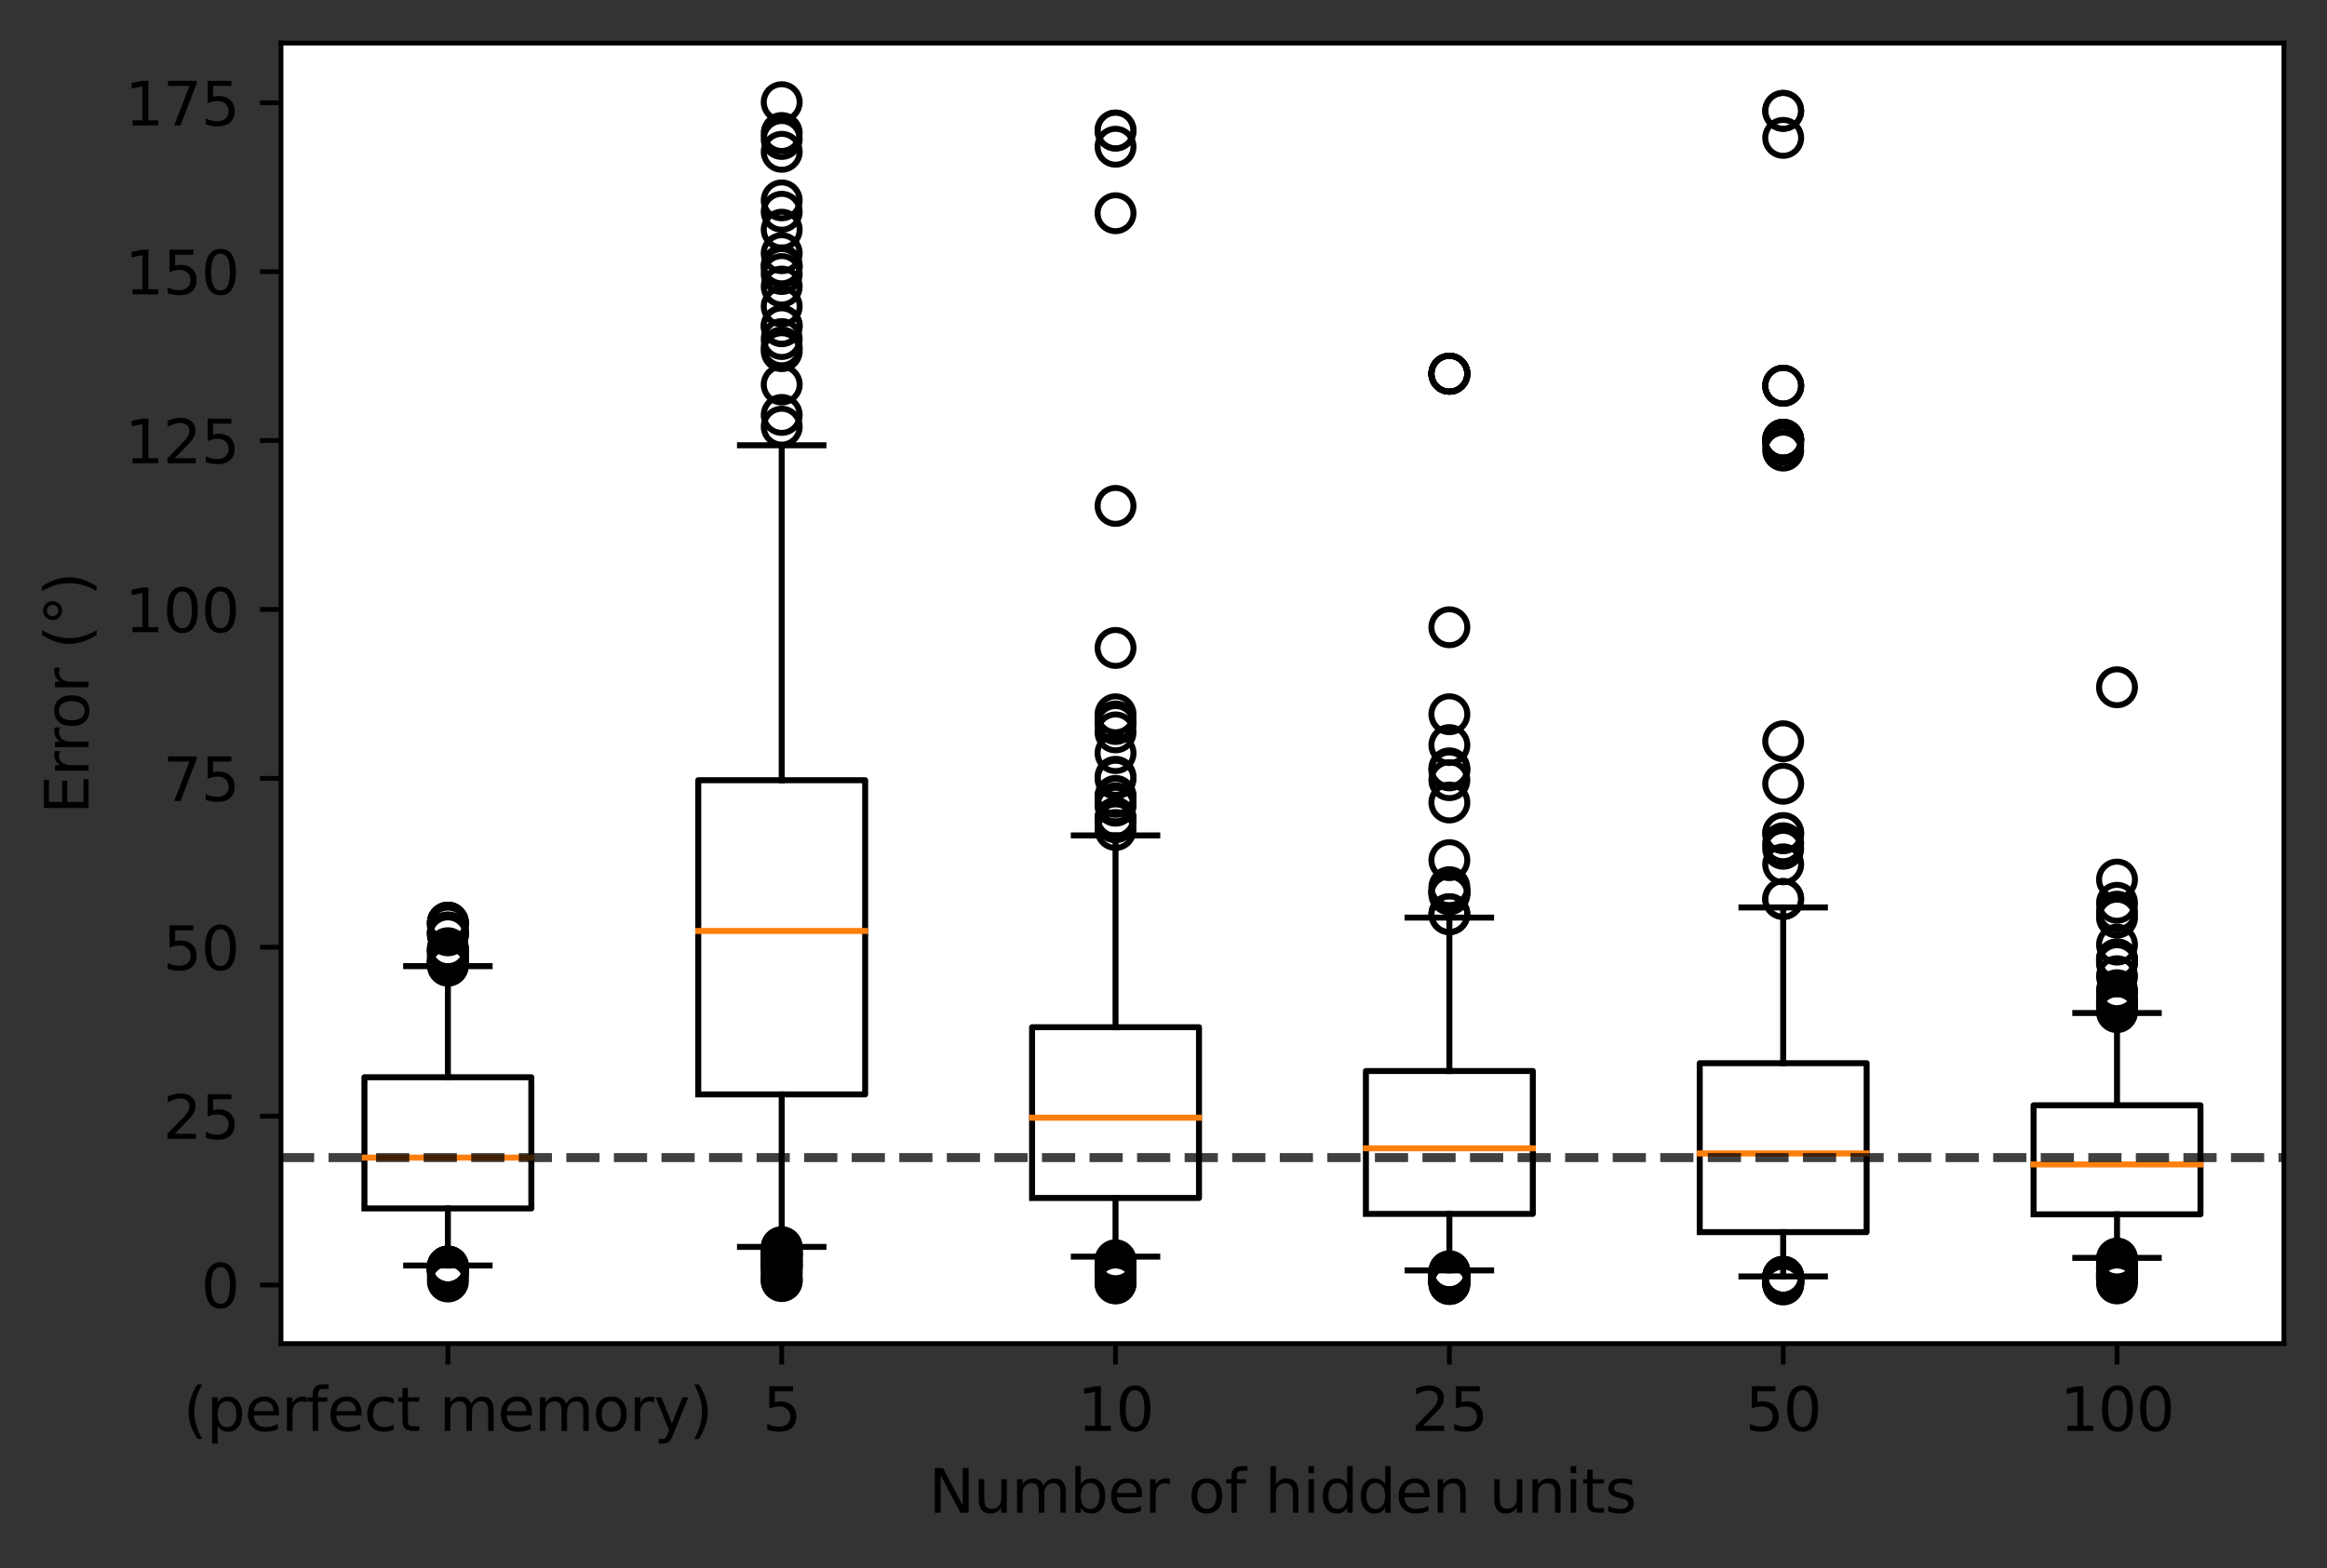 <?xml version="1.0" encoding="utf-8" standalone="no"?>
<!DOCTYPE svg PUBLIC "-//W3C//DTD SVG 1.1//EN"
  "http://www.w3.org/Graphics/SVG/1.1/DTD/svg11.dtd">
<svg height="262.196pt" version="1.1" viewBox="0 0 388.966 262.196" width="388.966pt" xmlns="http://www.w3.org/2000/svg" xmlns:xlink="http://www.w3.org/1999/xlink">
 <rect x="0" y="0" width="388.966" height="262.196" fill="#333333" stroke="none"/>
 <defs>
  <style type="text/css">*{stroke-linecap:butt;stroke-linejoin:round;}</style>
 </defs>
 <g id="figure_1">
  <g id="patch_1">
   <path d="M 0 262.196 
L 388.966 262.196 
L 388.966 0 
L 0 0 
z
" style="fill:none;"/>
  </g>
  <g id="axes_1">
   <g id="patch_2">
    <path d="M 46.966 224.64 
L 381.766 224.64 
L 381.766 7.2 
L 46.966 7.2 
z
" style="fill:#ffffff;"/>
   </g>
   <g id="matplotlib.axis_1">
    <g id="xtick_1">
     <g id="line2d_1">
      <defs>
       <path d="M 0 0 
L 0 3.5 
" id="m7cccb16a66" style="stroke:#000000;stroke-width:0.8;"/>
      </defs>
      <g>
       <use style="stroke:#000000;stroke-width:0.8;" x="74.866" xlink:href="#m7cccb16a66" y="224.64"/>
      </g>
     </g>
     <g id="text_1">
      <!-- (perfect memory) -->
      <g transform="translate(30.631 239.238)scale(0.1 -0.1)">
       <defs>
        <path d="M 1984 4856 
Q 1566 4138 1362 3434 
Q 1159 2731 1159 2009 
Q 1159 1288 1364 580 
Q 1569 -128 1984 -844 
L 1484 -844 
Q 1016 -109 783 600 
Q 550 1309 550 2009 
Q 550 2706 781 3412 
Q 1013 4119 1484 4856 
L 1984 4856 
z
" id="DejaVuSans-28" transform="scale(0.016)"/>
        <path d="M 1159 525 
L 1159 -1331 
L 581 -1331 
L 581 3500 
L 1159 3500 
L 1159 2969 
Q 1341 3281 1617 3432 
Q 1894 3584 2278 3584 
Q 2916 3584 3314 3078 
Q 3713 2572 3713 1747 
Q 3713 922 3314 415 
Q 2916 -91 2278 -91 
Q 1894 -91 1617 61 
Q 1341 213 1159 525 
z
M 3116 1747 
Q 3116 2381 2855 2742 
Q 2594 3103 2138 3103 
Q 1681 3103 1420 2742 
Q 1159 2381 1159 1747 
Q 1159 1113 1420 752 
Q 1681 391 2138 391 
Q 2594 391 2855 752 
Q 3116 1113 3116 1747 
z
" id="DejaVuSans-70" transform="scale(0.016)"/>
        <path d="M 3597 1894 
L 3597 1613 
L 953 1613 
Q 991 1019 1311 708 
Q 1631 397 2203 397 
Q 2534 397 2845 478 
Q 3156 559 3463 722 
L 3463 178 
Q 3153 47 2828 -22 
Q 2503 -91 2169 -91 
Q 1331 -91 842 396 
Q 353 884 353 1716 
Q 353 2575 817 3079 
Q 1281 3584 2069 3584 
Q 2775 3584 3186 3129 
Q 3597 2675 3597 1894 
z
M 3022 2063 
Q 3016 2534 2758 2815 
Q 2500 3097 2075 3097 
Q 1594 3097 1305 2825 
Q 1016 2553 972 2059 
L 3022 2063 
z
" id="DejaVuSans-65" transform="scale(0.016)"/>
        <path d="M 2631 2963 
Q 2534 3019 2420 3045 
Q 2306 3072 2169 3072 
Q 1681 3072 1420 2755 
Q 1159 2438 1159 1844 
L 1159 0 
L 581 0 
L 581 3500 
L 1159 3500 
L 1159 2956 
Q 1341 3275 1631 3429 
Q 1922 3584 2338 3584 
Q 2397 3584 2469 3576 
Q 2541 3569 2628 3553 
L 2631 2963 
z
" id="DejaVuSans-72" transform="scale(0.016)"/>
        <path d="M 2375 4863 
L 2375 4384 
L 1825 4384 
Q 1516 4384 1395 4259 
Q 1275 4134 1275 3809 
L 1275 3500 
L 2222 3500 
L 2222 3053 
L 1275 3053 
L 1275 0 
L 697 0 
L 697 3053 
L 147 3053 
L 147 3500 
L 697 3500 
L 697 3744 
Q 697 4328 969 4595 
Q 1241 4863 1831 4863 
L 2375 4863 
z
" id="DejaVuSans-66" transform="scale(0.016)"/>
        <path d="M 3122 3366 
L 3122 2828 
Q 2878 2963 2633 3030 
Q 2388 3097 2138 3097 
Q 1578 3097 1268 2742 
Q 959 2388 959 1747 
Q 959 1106 1268 751 
Q 1578 397 2138 397 
Q 2388 397 2633 464 
Q 2878 531 3122 666 
L 3122 134 
Q 2881 22 2623 -34 
Q 2366 -91 2075 -91 
Q 1284 -91 818 406 
Q 353 903 353 1747 
Q 353 2603 823 3093 
Q 1294 3584 2113 3584 
Q 2378 3584 2631 3529 
Q 2884 3475 3122 3366 
z
" id="DejaVuSans-63" transform="scale(0.016)"/>
        <path d="M 1172 4494 
L 1172 3500 
L 2356 3500 
L 2356 3053 
L 1172 3053 
L 1172 1153 
Q 1172 725 1289 603 
Q 1406 481 1766 481 
L 2356 481 
L 2356 0 
L 1766 0 
Q 1100 0 847 248 
Q 594 497 594 1153 
L 594 3053 
L 172 3053 
L 172 3500 
L 594 3500 
L 594 4494 
L 1172 4494 
z
" id="DejaVuSans-74" transform="scale(0.016)"/>
        <path id="DejaVuSans-20" transform="scale(0.016)"/>
        <path d="M 3328 2828 
Q 3544 3216 3844 3400 
Q 4144 3584 4550 3584 
Q 5097 3584 5394 3201 
Q 5691 2819 5691 2113 
L 5691 0 
L 5113 0 
L 5113 2094 
Q 5113 2597 4934 2840 
Q 4756 3084 4391 3084 
Q 3944 3084 3684 2787 
Q 3425 2491 3425 1978 
L 3425 0 
L 2847 0 
L 2847 2094 
Q 2847 2600 2669 2842 
Q 2491 3084 2119 3084 
Q 1678 3084 1418 2786 
Q 1159 2488 1159 1978 
L 1159 0 
L 581 0 
L 581 3500 
L 1159 3500 
L 1159 2956 
Q 1356 3278 1631 3431 
Q 1906 3584 2284 3584 
Q 2666 3584 2933 3390 
Q 3200 3197 3328 2828 
z
" id="DejaVuSans-6d" transform="scale(0.016)"/>
        <path d="M 1959 3097 
Q 1497 3097 1228 2736 
Q 959 2375 959 1747 
Q 959 1119 1226 758 
Q 1494 397 1959 397 
Q 2419 397 2687 759 
Q 2956 1122 2956 1747 
Q 2956 2369 2687 2733 
Q 2419 3097 1959 3097 
z
M 1959 3584 
Q 2709 3584 3137 3096 
Q 3566 2609 3566 1747 
Q 3566 888 3137 398 
Q 2709 -91 1959 -91 
Q 1206 -91 779 398 
Q 353 888 353 1747 
Q 353 2609 779 3096 
Q 1206 3584 1959 3584 
z
" id="DejaVuSans-6f" transform="scale(0.016)"/>
        <path d="M 2059 -325 
Q 1816 -950 1584 -1140 
Q 1353 -1331 966 -1331 
L 506 -1331 
L 506 -850 
L 844 -850 
Q 1081 -850 1212 -737 
Q 1344 -625 1503 -206 
L 1606 56 
L 191 3500 
L 800 3500 
L 1894 763 
L 2988 3500 
L 3597 3500 
L 2059 -325 
z
" id="DejaVuSans-79" transform="scale(0.016)"/>
        <path d="M 513 4856 
L 1013 4856 
Q 1481 4119 1714 3412 
Q 1947 2706 1947 2009 
Q 1947 1309 1714 600 
Q 1481 -109 1013 -844 
L 513 -844 
Q 928 -128 1133 580 
Q 1338 1288 1338 2009 
Q 1338 2731 1133 3434 
Q 928 4138 513 4856 
z
" id="DejaVuSans-29" transform="scale(0.016)"/>
       </defs>
       <use xlink:href="#DejaVuSans-28"/>
       <use x="39.014" xlink:href="#DejaVuSans-70"/>
       <use x="102.49" xlink:href="#DejaVuSans-65"/>
       <use x="164.014" xlink:href="#DejaVuSans-72"/>
       <use x="205.127" xlink:href="#DejaVuSans-66"/>
       <use x="240.332" xlink:href="#DejaVuSans-65"/>
       <use x="301.855" xlink:href="#DejaVuSans-63"/>
       <use x="356.836" xlink:href="#DejaVuSans-74"/>
       <use x="396.045" xlink:href="#DejaVuSans-20"/>
       <use x="427.832" xlink:href="#DejaVuSans-6d"/>
       <use x="525.244" xlink:href="#DejaVuSans-65"/>
       <use x="586.768" xlink:href="#DejaVuSans-6d"/>
       <use x="684.18" xlink:href="#DejaVuSans-6f"/>
       <use x="745.361" xlink:href="#DejaVuSans-72"/>
       <use x="786.475" xlink:href="#DejaVuSans-79"/>
       <use x="845.654" xlink:href="#DejaVuSans-29"/>
      </g>
     </g>
    </g>
    <g id="xtick_2">
     <g id="line2d_2">
      <g>
       <use style="stroke:#000000;stroke-width:0.8;" x="130.666" xlink:href="#m7cccb16a66" y="224.64"/>
      </g>
     </g>
     <g id="text_2">
      <!-- 5 -->
      <g transform="translate(127.484 239.238)scale(0.1 -0.1)">
       <defs>
        <path d="M 691 4666 
L 3169 4666 
L 3169 4134 
L 1269 4134 
L 1269 2991 
Q 1406 3038 1543 3061 
Q 1681 3084 1819 3084 
Q 2600 3084 3056 2656 
Q 3513 2228 3513 1497 
Q 3513 744 3044 326 
Q 2575 -91 1722 -91 
Q 1428 -91 1123 -41 
Q 819 9 494 109 
L 494 744 
Q 775 591 1075 516 
Q 1375 441 1709 441 
Q 2250 441 2565 725 
Q 2881 1009 2881 1497 
Q 2881 1984 2565 2268 
Q 2250 2553 1709 2553 
Q 1456 2553 1204 2497 
Q 953 2441 691 2322 
L 691 4666 
z
" id="DejaVuSans-35" transform="scale(0.016)"/>
       </defs>
       <use xlink:href="#DejaVuSans-35"/>
      </g>
     </g>
    </g>
    <g id="xtick_3">
     <g id="line2d_3">
      <g>
       <use style="stroke:#000000;stroke-width:0.8;" x="186.466" xlink:href="#m7cccb16a66" y="224.64"/>
      </g>
     </g>
     <g id="text_3">
      <!-- 10 -->
      <g transform="translate(180.103 239.238)scale(0.1 -0.1)">
       <defs>
        <path d="M 794 531 
L 1825 531 
L 1825 4091 
L 703 3866 
L 703 4441 
L 1819 4666 
L 2450 4666 
L 2450 531 
L 3481 531 
L 3481 0 
L 794 0 
L 794 531 
z
" id="DejaVuSans-31" transform="scale(0.016)"/>
        <path d="M 2034 4250 
Q 1547 4250 1301 3770 
Q 1056 3291 1056 2328 
Q 1056 1369 1301 889 
Q 1547 409 2034 409 
Q 2525 409 2770 889 
Q 3016 1369 3016 2328 
Q 3016 3291 2770 3770 
Q 2525 4250 2034 4250 
z
M 2034 4750 
Q 2819 4750 3233 4129 
Q 3647 3509 3647 2328 
Q 3647 1150 3233 529 
Q 2819 -91 2034 -91 
Q 1250 -91 836 529 
Q 422 1150 422 2328 
Q 422 3509 836 4129 
Q 1250 4750 2034 4750 
z
" id="DejaVuSans-30" transform="scale(0.016)"/>
       </defs>
       <use xlink:href="#DejaVuSans-31"/>
       <use x="63.623" xlink:href="#DejaVuSans-30"/>
      </g>
     </g>
    </g>
    <g id="xtick_4">
     <g id="line2d_4">
      <g>
       <use style="stroke:#000000;stroke-width:0.8;" x="242.266" xlink:href="#m7cccb16a66" y="224.64"/>
      </g>
     </g>
     <g id="text_4">
      <!-- 25 -->
      <g transform="translate(235.903 239.238)scale(0.1 -0.1)">
       <defs>
        <path d="M 1228 531 
L 3431 531 
L 3431 0 
L 469 0 
L 469 531 
Q 828 903 1448 1529 
Q 2069 2156 2228 2338 
Q 2531 2678 2651 2914 
Q 2772 3150 2772 3378 
Q 2772 3750 2511 3984 
Q 2250 4219 1831 4219 
Q 1534 4219 1204 4116 
Q 875 4013 500 3803 
L 500 4441 
Q 881 4594 1212 4672 
Q 1544 4750 1819 4750 
Q 2544 4750 2975 4387 
Q 3406 4025 3406 3419 
Q 3406 3131 3298 2873 
Q 3191 2616 2906 2266 
Q 2828 2175 2409 1742 
Q 1991 1309 1228 531 
z
" id="DejaVuSans-32" transform="scale(0.016)"/>
       </defs>
       <use xlink:href="#DejaVuSans-32"/>
       <use x="63.623" xlink:href="#DejaVuSans-35"/>
      </g>
     </g>
    </g>
    <g id="xtick_5">
     <g id="line2d_5">
      <g>
       <use style="stroke:#000000;stroke-width:0.8;" x="298.066" xlink:href="#m7cccb16a66" y="224.64"/>
      </g>
     </g>
     <g id="text_5">
      <!-- 50 -->
      <g transform="translate(291.703 239.238)scale(0.1 -0.1)">
       <use xlink:href="#DejaVuSans-35"/>
       <use x="63.623" xlink:href="#DejaVuSans-30"/>
      </g>
     </g>
    </g>
    <g id="xtick_6">
     <g id="line2d_6">
      <g>
       <use style="stroke:#000000;stroke-width:0.8;" x="353.866" xlink:href="#m7cccb16a66" y="224.64"/>
      </g>
     </g>
     <g id="text_6">
      <!-- 100 -->
      <g transform="translate(344.322 239.238)scale(0.1 -0.1)">
       <use xlink:href="#DejaVuSans-31"/>
       <use x="63.623" xlink:href="#DejaVuSans-30"/>
       <use x="127.246" xlink:href="#DejaVuSans-30"/>
      </g>
     </g>
    </g>
    <g id="text_7">
     <!-- Number of hidden units -->
     <g transform="translate(155.25 252.917)scale(0.1 -0.1)">
      <defs>
       <path d="M 628 4666 
L 1478 4666 
L 3547 763 
L 3547 4666 
L 4159 4666 
L 4159 0 
L 3309 0 
L 1241 3903 
L 1241 0 
L 628 0 
L 628 4666 
z
" id="DejaVuSans-4e" transform="scale(0.016)"/>
       <path d="M 544 1381 
L 544 3500 
L 1119 3500 
L 1119 1403 
Q 1119 906 1312 657 
Q 1506 409 1894 409 
Q 2359 409 2629 706 
Q 2900 1003 2900 1516 
L 2900 3500 
L 3475 3500 
L 3475 0 
L 2900 0 
L 2900 538 
Q 2691 219 2414 64 
Q 2138 -91 1772 -91 
Q 1169 -91 856 284 
Q 544 659 544 1381 
z
M 1991 3584 
L 1991 3584 
z
" id="DejaVuSans-75" transform="scale(0.016)"/>
       <path d="M 3116 1747 
Q 3116 2381 2855 2742 
Q 2594 3103 2138 3103 
Q 1681 3103 1420 2742 
Q 1159 2381 1159 1747 
Q 1159 1113 1420 752 
Q 1681 391 2138 391 
Q 2594 391 2855 752 
Q 3116 1113 3116 1747 
z
M 1159 2969 
Q 1341 3281 1617 3432 
Q 1894 3584 2278 3584 
Q 2916 3584 3314 3078 
Q 3713 2572 3713 1747 
Q 3713 922 3314 415 
Q 2916 -91 2278 -91 
Q 1894 -91 1617 61 
Q 1341 213 1159 525 
L 1159 0 
L 581 0 
L 581 4863 
L 1159 4863 
L 1159 2969 
z
" id="DejaVuSans-62" transform="scale(0.016)"/>
       <path d="M 3513 2113 
L 3513 0 
L 2938 0 
L 2938 2094 
Q 2938 2591 2744 2837 
Q 2550 3084 2163 3084 
Q 1697 3084 1428 2787 
Q 1159 2491 1159 1978 
L 1159 0 
L 581 0 
L 581 4863 
L 1159 4863 
L 1159 2956 
Q 1366 3272 1645 3428 
Q 1925 3584 2291 3584 
Q 2894 3584 3203 3211 
Q 3513 2838 3513 2113 
z
" id="DejaVuSans-68" transform="scale(0.016)"/>
       <path d="M 603 3500 
L 1178 3500 
L 1178 0 
L 603 0 
L 603 3500 
z
M 603 4863 
L 1178 4863 
L 1178 4134 
L 603 4134 
L 603 4863 
z
" id="DejaVuSans-69" transform="scale(0.016)"/>
       <path d="M 2906 2969 
L 2906 4863 
L 3481 4863 
L 3481 0 
L 2906 0 
L 2906 525 
Q 2725 213 2448 61 
Q 2172 -91 1784 -91 
Q 1150 -91 751 415 
Q 353 922 353 1747 
Q 353 2572 751 3078 
Q 1150 3584 1784 3584 
Q 2172 3584 2448 3432 
Q 2725 3281 2906 2969 
z
M 947 1747 
Q 947 1113 1208 752 
Q 1469 391 1925 391 
Q 2381 391 2643 752 
Q 2906 1113 2906 1747 
Q 2906 2381 2643 2742 
Q 2381 3103 1925 3103 
Q 1469 3103 1208 2742 
Q 947 2381 947 1747 
z
" id="DejaVuSans-64" transform="scale(0.016)"/>
       <path d="M 3513 2113 
L 3513 0 
L 2938 0 
L 2938 2094 
Q 2938 2591 2744 2837 
Q 2550 3084 2163 3084 
Q 1697 3084 1428 2787 
Q 1159 2491 1159 1978 
L 1159 0 
L 581 0 
L 581 3500 
L 1159 3500 
L 1159 2956 
Q 1366 3272 1645 3428 
Q 1925 3584 2291 3584 
Q 2894 3584 3203 3211 
Q 3513 2838 3513 2113 
z
" id="DejaVuSans-6e" transform="scale(0.016)"/>
       <path d="M 2834 3397 
L 2834 2853 
Q 2591 2978 2328 3040 
Q 2066 3103 1784 3103 
Q 1356 3103 1142 2972 
Q 928 2841 928 2578 
Q 928 2378 1081 2264 
Q 1234 2150 1697 2047 
L 1894 2003 
Q 2506 1872 2764 1633 
Q 3022 1394 3022 966 
Q 3022 478 2636 193 
Q 2250 -91 1575 -91 
Q 1294 -91 989 -36 
Q 684 19 347 128 
L 347 722 
Q 666 556 975 473 
Q 1284 391 1588 391 
Q 1994 391 2212 530 
Q 2431 669 2431 922 
Q 2431 1156 2273 1281 
Q 2116 1406 1581 1522 
L 1381 1569 
Q 847 1681 609 1914 
Q 372 2147 372 2553 
Q 372 3047 722 3315 
Q 1072 3584 1716 3584 
Q 2034 3584 2315 3537 
Q 2597 3491 2834 3397 
z
" id="DejaVuSans-73" transform="scale(0.016)"/>
      </defs>
      <use xlink:href="#DejaVuSans-4e"/>
      <use x="74.805" xlink:href="#DejaVuSans-75"/>
      <use x="138.184" xlink:href="#DejaVuSans-6d"/>
      <use x="235.596" xlink:href="#DejaVuSans-62"/>
      <use x="299.072" xlink:href="#DejaVuSans-65"/>
      <use x="360.596" xlink:href="#DejaVuSans-72"/>
      <use x="401.709" xlink:href="#DejaVuSans-20"/>
      <use x="433.496" xlink:href="#DejaVuSans-6f"/>
      <use x="494.678" xlink:href="#DejaVuSans-66"/>
      <use x="529.883" xlink:href="#DejaVuSans-20"/>
      <use x="561.67" xlink:href="#DejaVuSans-68"/>
      <use x="625.049" xlink:href="#DejaVuSans-69"/>
      <use x="652.832" xlink:href="#DejaVuSans-64"/>
      <use x="716.309" xlink:href="#DejaVuSans-64"/>
      <use x="779.785" xlink:href="#DejaVuSans-65"/>
      <use x="841.309" xlink:href="#DejaVuSans-6e"/>
      <use x="904.688" xlink:href="#DejaVuSans-20"/>
      <use x="936.475" xlink:href="#DejaVuSans-75"/>
      <use x="999.854" xlink:href="#DejaVuSans-6e"/>
      <use x="1063.232" xlink:href="#DejaVuSans-69"/>
      <use x="1091.016" xlink:href="#DejaVuSans-74"/>
      <use x="1130.225" xlink:href="#DejaVuSans-73"/>
     </g>
    </g>
   </g>
   <g id="matplotlib.axis_2">
    <g id="ytick_1">
     <g id="line2d_7">
      <defs>
       <path d="M 0 0 
L -3.5 0 
" id="mfff71ead17" style="stroke:#000000;stroke-width:0.8;"/>
      </defs>
      <g>
       <use style="stroke:#000000;stroke-width:0.8;" x="46.966" xlink:href="#mfff71ead17" y="214.851"/>
      </g>
     </g>
     <g id="text_8">
      <!-- 0 -->
      <g transform="translate(33.603 218.65)scale(0.1 -0.1)">
       <use xlink:href="#DejaVuSans-30"/>
      </g>
     </g>
    </g>
    <g id="ytick_2">
     <g id="line2d_8">
      <g>
       <use style="stroke:#000000;stroke-width:0.8;" x="46.966" xlink:href="#mfff71ead17" y="186.612"/>
      </g>
     </g>
     <g id="text_9">
      <!-- 25 -->
      <g transform="translate(27.241 190.411)scale(0.1 -0.1)">
       <use xlink:href="#DejaVuSans-32"/>
       <use x="63.623" xlink:href="#DejaVuSans-35"/>
      </g>
     </g>
    </g>
    <g id="ytick_3">
     <g id="line2d_9">
      <g>
       <use style="stroke:#000000;stroke-width:0.8;" x="46.966" xlink:href="#mfff71ead17" y="158.373"/>
      </g>
     </g>
     <g id="text_10">
      <!-- 50 -->
      <g transform="translate(27.241 162.172)scale(0.1 -0.1)">
       <use xlink:href="#DejaVuSans-35"/>
       <use x="63.623" xlink:href="#DejaVuSans-30"/>
      </g>
     </g>
    </g>
    <g id="ytick_4">
     <g id="line2d_10">
      <g>
       <use style="stroke:#000000;stroke-width:0.8;" x="46.966" xlink:href="#mfff71ead17" y="130.134"/>
      </g>
     </g>
     <g id="text_11">
      <!-- 75 -->
      <g transform="translate(27.241 133.933)scale(0.1 -0.1)">
       <defs>
        <path d="M 525 4666 
L 3525 4666 
L 3525 4397 
L 1831 0 
L 1172 0 
L 2766 4134 
L 525 4134 
L 525 4666 
z
" id="DejaVuSans-37" transform="scale(0.016)"/>
       </defs>
       <use xlink:href="#DejaVuSans-37"/>
       <use x="63.623" xlink:href="#DejaVuSans-35"/>
      </g>
     </g>
    </g>
    <g id="ytick_5">
     <g id="line2d_11">
      <g>
       <use style="stroke:#000000;stroke-width:0.8;" x="46.966" xlink:href="#mfff71ead17" y="101.895"/>
      </g>
     </g>
     <g id="text_12">
      <!-- 100 -->
      <g transform="translate(20.878 105.694)scale(0.1 -0.1)">
       <use xlink:href="#DejaVuSans-31"/>
       <use x="63.623" xlink:href="#DejaVuSans-30"/>
       <use x="127.246" xlink:href="#DejaVuSans-30"/>
      </g>
     </g>
    </g>
    <g id="ytick_6">
     <g id="line2d_12">
      <g>
       <use style="stroke:#000000;stroke-width:0.8;" x="46.966" xlink:href="#mfff71ead17" y="73.656"/>
      </g>
     </g>
     <g id="text_13">
      <!-- 125 -->
      <g transform="translate(20.878 77.455)scale(0.1 -0.1)">
       <use xlink:href="#DejaVuSans-31"/>
       <use x="63.623" xlink:href="#DejaVuSans-32"/>
       <use x="127.246" xlink:href="#DejaVuSans-35"/>
      </g>
     </g>
    </g>
    <g id="ytick_7">
     <g id="line2d_13">
      <g>
       <use style="stroke:#000000;stroke-width:0.8;" x="46.966" xlink:href="#mfff71ead17" y="45.417"/>
      </g>
     </g>
     <g id="text_14">
      <!-- 150 -->
      <g transform="translate(20.878 49.216)scale(0.1 -0.1)">
       <use xlink:href="#DejaVuSans-31"/>
       <use x="63.623" xlink:href="#DejaVuSans-35"/>
       <use x="127.246" xlink:href="#DejaVuSans-30"/>
      </g>
     </g>
    </g>
    <g id="ytick_8">
     <g id="line2d_14">
      <g>
       <use style="stroke:#000000;stroke-width:0.8;" x="46.966" xlink:href="#mfff71ead17" y="17.178"/>
      </g>
     </g>
     <g id="text_15">
      <!-- 175 -->
      <g transform="translate(20.878 20.977)scale(0.1 -0.1)">
       <use xlink:href="#DejaVuSans-31"/>
       <use x="63.623" xlink:href="#DejaVuSans-37"/>
       <use x="127.246" xlink:href="#DejaVuSans-35"/>
      </g>
     </g>
    </g>
    <g id="text_16">
     <!-- Error (°) -->
     <g transform="translate(14.798 136.096)rotate(-90)scale(0.1 -0.1)">
      <defs>
       <path d="M 628 4666 
L 3578 4666 
L 3578 4134 
L 1259 4134 
L 1259 2753 
L 3481 2753 
L 3481 2222 
L 1259 2222 
L 1259 531 
L 3634 531 
L 3634 0 
L 628 0 
L 628 4666 
z
" id="DejaVuSans-45" transform="scale(0.016)"/>
       <path d="M 1600 4347 
Q 1350 4347 1178 4173 
Q 1006 4000 1006 3750 
Q 1006 3503 1178 3333 
Q 1350 3163 1600 3163 
Q 1850 3163 2022 3333 
Q 2194 3503 2194 3750 
Q 2194 3997 2020 4172 
Q 1847 4347 1600 4347 
z
M 1600 4750 
Q 1800 4750 1984 4673 
Q 2169 4597 2303 4453 
Q 2447 4313 2519 4134 
Q 2591 3956 2591 3750 
Q 2591 3338 2302 3052 
Q 2013 2766 1594 2766 
Q 1172 2766 890 3047 
Q 609 3328 609 3750 
Q 609 4169 896 4459 
Q 1184 4750 1600 4750 
z
" id="DejaVuSans-b0" transform="scale(0.016)"/>
      </defs>
      <use xlink:href="#DejaVuSans-45"/>
      <use x="63.184" xlink:href="#DejaVuSans-72"/>
      <use x="102.547" xlink:href="#DejaVuSans-72"/>
      <use x="141.41" xlink:href="#DejaVuSans-6f"/>
      <use x="202.592" xlink:href="#DejaVuSans-72"/>
      <use x="243.705" xlink:href="#DejaVuSans-20"/>
      <use x="275.492" xlink:href="#DejaVuSans-28"/>
      <use x="314.506" xlink:href="#DejaVuSans-b0"/>
      <use x="364.506" xlink:href="#DejaVuSans-29"/>
     </g>
    </g>
   </g>
   <g id="line2d_15">
    <path clip-path="url(#p706d881435)" d="M 60.916 202.045 
L 88.816 202.045 
L 88.816 180.111 
L 60.916 180.111 
L 60.916 202.045 
" style="fill:none;stroke:#000000;stroke-linecap:square;"/>
   </g>
   <g id="line2d_16">
    <path clip-path="url(#p706d881435)" d="M 74.866 202.045 
L 74.866 211.589 
" style="fill:none;stroke:#000000;stroke-linecap:square;"/>
   </g>
   <g id="line2d_17">
    <path clip-path="url(#p706d881435)" d="M 74.866 180.111 
L 74.866 161.535 
" style="fill:none;stroke:#000000;stroke-linecap:square;"/>
   </g>
   <g id="line2d_18">
    <path clip-path="url(#p706d881435)" d="M 67.891 211.589 
L 81.841 211.589 
" style="fill:none;stroke:#000000;stroke-linecap:square;"/>
   </g>
   <g id="line2d_19">
    <path clip-path="url(#p706d881435)" d="M 67.891 161.535 
L 81.841 161.535 
" style="fill:none;stroke:#000000;stroke-linecap:square;"/>
   </g>
   <g id="line2d_20">
    <defs>
     <path d="M 0 3 
C 0.796 3 1.559 2.684 2.121 2.121 
C 2.684 1.559 3 0.796 3 0 
C 3 -0.796 2.684 -1.559 2.121 -2.121 
C 1.559 -2.684 0.796 -3 0 -3 
C -0.796 -3 -1.559 -2.684 -2.121 -2.121 
C -2.684 -1.559 -3 -0.796 -3 0 
C -3 0.796 -2.684 1.559 -2.121 2.121 
C -1.559 2.684 -0.796 3 0 3 
z
" id="m031569ffcb" style="stroke:#000000;"/>
    </defs>
    <g clip-path="url(#p706d881435)">
     <use style="fill-opacity:0;stroke:#000000;" x="74.866" xlink:href="#m031569ffcb" y="212.365"/>
     <use style="fill-opacity:0;stroke:#000000;" x="74.866" xlink:href="#m031569ffcb" y="212.365"/>
     <use style="fill-opacity:0;stroke:#000000;" x="74.866" xlink:href="#m031569ffcb" y="212.365"/>
     <use style="fill-opacity:0;stroke:#000000;" x="74.866" xlink:href="#m031569ffcb" y="212.365"/>
     <use style="fill-opacity:0;stroke:#000000;" x="74.866" xlink:href="#m031569ffcb" y="212.254"/>
     <use style="fill-opacity:0;stroke:#000000;" x="74.866" xlink:href="#m031569ffcb" y="212.254"/>
     <use style="fill-opacity:0;stroke:#000000;" x="74.866" xlink:href="#m031569ffcb" y="212.254"/>
     <use style="fill-opacity:0;stroke:#000000;" x="74.866" xlink:href="#m031569ffcb" y="212.85"/>
     <use style="fill-opacity:0;stroke:#000000;" x="74.866" xlink:href="#m031569ffcb" y="213.486"/>
     <use style="fill-opacity:0;stroke:#000000;" x="74.866" xlink:href="#m031569ffcb" y="211.942"/>
     <use style="fill-opacity:0;stroke:#000000;" x="74.866" xlink:href="#m031569ffcb" y="214.262"/>
     <use style="fill-opacity:0;stroke:#000000;" x="74.866" xlink:href="#m031569ffcb" y="211.768"/>
     <use style="fill-opacity:0;stroke:#000000;" x="74.866" xlink:href="#m031569ffcb" y="211.768"/>
     <use style="fill-opacity:0;stroke:#000000;" x="74.866" xlink:href="#m031569ffcb" y="211.768"/>
     <use style="fill-opacity:0;stroke:#000000;" x="74.866" xlink:href="#m031569ffcb" y="211.768"/>
     <use style="fill-opacity:0;stroke:#000000;" x="74.866" xlink:href="#m031569ffcb" y="158.538"/>
     <use style="fill-opacity:0;stroke:#000000;" x="74.866" xlink:href="#m031569ffcb" y="154.749"/>
     <use style="fill-opacity:0;stroke:#000000;" x="74.866" xlink:href="#m031569ffcb" y="158.773"/>
     <use style="fill-opacity:0;stroke:#000000;" x="74.866" xlink:href="#m031569ffcb" y="154.263"/>
     <use style="fill-opacity:0;stroke:#000000;" x="74.866" xlink:href="#m031569ffcb" y="154.263"/>
     <use style="fill-opacity:0;stroke:#000000;" x="74.866" xlink:href="#m031569ffcb" y="154.263"/>
     <use style="fill-opacity:0;stroke:#000000;" x="74.866" xlink:href="#m031569ffcb" y="160.405"/>
     <use style="fill-opacity:0;stroke:#000000;" x="74.866" xlink:href="#m031569ffcb" y="158.852"/>
     <use style="fill-opacity:0;stroke:#000000;" x="74.866" xlink:href="#m031569ffcb" y="156.028"/>
     <use style="fill-opacity:0;stroke:#000000;" x="74.866" xlink:href="#m031569ffcb" y="155.958"/>
     <use style="fill-opacity:0;stroke:#000000;" x="74.866" xlink:href="#m031569ffcb" y="155.887"/>
     <use style="fill-opacity:0;stroke:#000000;" x="74.866" xlink:href="#m031569ffcb" y="156.381"/>
     <use style="fill-opacity:0;stroke:#000000;" x="74.866" xlink:href="#m031569ffcb" y="159.417"/>
     <use style="fill-opacity:0;stroke:#000000;" x="74.866" xlink:href="#m031569ffcb" y="159.982"/>
     <use style="fill-opacity:0;stroke:#000000;" x="74.866" xlink:href="#m031569ffcb" y="160.9"/>
     <use style="fill-opacity:0;stroke:#000000;" x="74.866" xlink:href="#m031569ffcb" y="160.829"/>
     <use style="fill-opacity:0;stroke:#000000;" x="74.866" xlink:href="#m031569ffcb" y="160.829"/>
     <use style="fill-opacity:0;stroke:#000000;" x="74.866" xlink:href="#m031569ffcb" y="161.464"/>
     <use style="fill-opacity:0;stroke:#000000;" x="74.866" xlink:href="#m031569ffcb" y="161.041"/>
     <use style="fill-opacity:0;stroke:#000000;" x="74.866" xlink:href="#m031569ffcb" y="161.041"/>
     <use style="fill-opacity:0;stroke:#000000;" x="74.866" xlink:href="#m031569ffcb" y="159.064"/>
    </g>
   </g>
   <g id="line2d_21">
    <path clip-path="url(#p706d881435)" d="M 116.716 182.979 
L 144.616 182.979 
L 144.616 130.448 
L 116.716 130.448 
L 116.716 182.979 
" style="fill:none;stroke:#000000;stroke-linecap:square;"/>
   </g>
   <g id="line2d_22">
    <path clip-path="url(#p706d881435)" d="M 130.666 182.979 
L 130.666 208.473 
" style="fill:none;stroke:#000000;stroke-linecap:square;"/>
   </g>
   <g id="line2d_23">
    <path clip-path="url(#p706d881435)" d="M 130.666 130.448 
L 130.666 74.447 
" style="fill:none;stroke:#000000;stroke-linecap:square;"/>
   </g>
   <g id="line2d_24">
    <path clip-path="url(#p706d881435)" d="M 123.691 208.473 
L 137.641 208.473 
" style="fill:none;stroke:#000000;stroke-linecap:square;"/>
   </g>
   <g id="line2d_25">
    <path clip-path="url(#p706d881435)" d="M 123.691 74.447 
L 137.641 74.447 
" style="fill:none;stroke:#000000;stroke-linecap:square;"/>
   </g>
   <g id="line2d_26">
    <g clip-path="url(#p706d881435)">
     <use style="fill-opacity:0;stroke:#000000;" x="130.666" xlink:href="#m031569ffcb" y="208.694"/>
     <use style="fill-opacity:0;stroke:#000000;" x="130.666" xlink:href="#m031569ffcb" y="210.177"/>
     <use style="fill-opacity:0;stroke:#000000;" x="130.666" xlink:href="#m031569ffcb" y="212.889"/>
     <use style="fill-opacity:0;stroke:#000000;" x="130.666" xlink:href="#m031569ffcb" y="213.556"/>
     <use style="fill-opacity:0;stroke:#000000;" x="130.666" xlink:href="#m031569ffcb" y="210.921"/>
     <use style="fill-opacity:0;stroke:#000000;" x="130.666" xlink:href="#m031569ffcb" y="214.05"/>
     <use style="fill-opacity:0;stroke:#000000;" x="130.666" xlink:href="#m031569ffcb" y="210.498"/>
     <use style="fill-opacity:0;stroke:#000000;" x="130.666" xlink:href="#m031569ffcb" y="209.651"/>
     <use style="fill-opacity:0;stroke:#000000;" x="130.666" xlink:href="#m031569ffcb" y="211.698"/>
     <use style="fill-opacity:0;stroke:#000000;" x="130.666" xlink:href="#m031569ffcb" y="211.698"/>
     <use style="fill-opacity:0;stroke:#000000;" x="130.666" xlink:href="#m031569ffcb" y="208.521"/>
     <use style="fill-opacity:0;stroke:#000000;" x="130.666" xlink:href="#m031569ffcb" y="209.721"/>
     <use style="fill-opacity:0;stroke:#000000;" x="130.666" xlink:href="#m031569ffcb" y="214.192"/>
     <use style="fill-opacity:0;stroke:#000000;" x="130.666" xlink:href="#m031569ffcb" y="209.086"/>
     <use style="fill-opacity:0;stroke:#000000;" x="130.666" xlink:href="#m031569ffcb" y="211.791"/>
     <use style="fill-opacity:0;stroke:#000000;" x="130.666" xlink:href="#m031569ffcb" y="208.874"/>
     <use style="fill-opacity:0;stroke:#000000;" x="130.666" xlink:href="#m031569ffcb" y="211.195"/>
     <use style="fill-opacity:0;stroke:#000000;" x="130.666" xlink:href="#m031569ffcb" y="212.324"/>
     <use style="fill-opacity:0;stroke:#000000;" x="130.666" xlink:href="#m031569ffcb" y="210.944"/>
     <use style="fill-opacity:0;stroke:#000000;" x="130.666" xlink:href="#m031569ffcb" y="209.783"/>
     <use style="fill-opacity:0;stroke:#000000;" x="130.666" xlink:href="#m031569ffcb" y="209.651"/>
     <use style="fill-opacity:0;stroke:#000000;" x="130.666" xlink:href="#m031569ffcb" y="69.374"/>
     <use style="fill-opacity:0;stroke:#000000;" x="130.666" xlink:href="#m031569ffcb" y="17.084"/>
     <use style="fill-opacity:0;stroke:#000000;" x="130.666" xlink:href="#m031569ffcb" y="64.291"/>
     <use style="fill-opacity:0;stroke:#000000;" x="130.666" xlink:href="#m031569ffcb" y="33.501"/>
     <use style="fill-opacity:0;stroke:#000000;" x="130.666" xlink:href="#m031569ffcb" y="35.407"/>
     <use style="fill-opacity:0;stroke:#000000;" x="130.666" xlink:href="#m031569ffcb" y="71.341"/>
     <use style="fill-opacity:0;stroke:#000000;" x="130.666" xlink:href="#m031569ffcb" y="25.382"/>
     <use style="fill-opacity:0;stroke:#000000;" x="130.666" xlink:href="#m031569ffcb" y="51.221"/>
     <use style="fill-opacity:0;stroke:#000000;" x="130.666" xlink:href="#m031569ffcb" y="54.468"/>
     <use style="fill-opacity:0;stroke:#000000;" x="130.666" xlink:href="#m031569ffcb" y="44.373"/>
     <use style="fill-opacity:0;stroke:#000000;" x="130.666" xlink:href="#m031569ffcb" y="44.655"/>
     <use style="fill-opacity:0;stroke:#000000;" x="130.666" xlink:href="#m031569ffcb" y="56.689"/>
     <use style="fill-opacity:0;stroke:#000000;" x="130.666" xlink:href="#m031569ffcb" y="58.078"/>
     <use style="fill-opacity:0;stroke:#000000;" x="130.666" xlink:href="#m031569ffcb" y="47.912"/>
     <use style="fill-opacity:0;stroke:#000000;" x="130.666" xlink:href="#m031569ffcb" y="42.335"/>
     <use style="fill-opacity:0;stroke:#000000;" x="130.666" xlink:href="#m031569ffcb" y="45.817"/>
     <use style="fill-opacity:0;stroke:#000000;" x="130.666" xlink:href="#m031569ffcb" y="58.713"/>
     <use style="fill-opacity:0;stroke:#000000;" x="130.666" xlink:href="#m031569ffcb" y="54.548"/>
     <use style="fill-opacity:0;stroke:#000000;" x="130.666" xlink:href="#m031569ffcb" y="38.404"/>
     <use style="fill-opacity:0;stroke:#000000;" x="130.666" xlink:href="#m031569ffcb" y="23.235"/>
     <use style="fill-opacity:0;stroke:#000000;" x="130.666" xlink:href="#m031569ffcb" y="22.237"/>
    </g>
   </g>
   <g id="line2d_27">
    <path clip-path="url(#p706d881435)" d="M 172.516 200.296 
L 200.416 200.296 
L 200.416 171.746 
L 172.516 171.746 
L 172.516 200.296 
" style="fill:none;stroke:#000000;stroke-linecap:square;"/>
   </g>
   <g id="line2d_28">
    <path clip-path="url(#p706d881435)" d="M 186.466 200.296 
L 186.466 210.106 
" style="fill:none;stroke:#000000;stroke-linecap:square;"/>
   </g>
   <g id="line2d_29">
    <path clip-path="url(#p706d881435)" d="M 186.466 171.746 
L 186.466 139.679 
" style="fill:none;stroke:#000000;stroke-linecap:square;"/>
   </g>
   <g id="line2d_30">
    <path clip-path="url(#p706d881435)" d="M 179.491 210.106 
L 193.441 210.106 
" style="fill:none;stroke:#000000;stroke-linecap:square;"/>
   </g>
   <g id="line2d_31">
    <path clip-path="url(#p706d881435)" d="M 179.491 139.679 
L 193.441 139.679 
" style="fill:none;stroke:#000000;stroke-linecap:square;"/>
   </g>
   <g id="line2d_32">
    <g clip-path="url(#p706d881435)">
     <use style="fill-opacity:0;stroke:#000000;" x="186.466" xlink:href="#m031569ffcb" y="213.595"/>
     <use style="fill-opacity:0;stroke:#000000;" x="186.466" xlink:href="#m031569ffcb" y="210.912"/>
     <use style="fill-opacity:0;stroke:#000000;" x="186.466" xlink:href="#m031569ffcb" y="212.224"/>
     <use style="fill-opacity:0;stroke:#000000;" x="186.466" xlink:href="#m031569ffcb" y="212.577"/>
     <use style="fill-opacity:0;stroke:#000000;" x="186.466" xlink:href="#m031569ffcb" y="212.295"/>
     <use style="fill-opacity:0;stroke:#000000;" x="186.466" xlink:href="#m031569ffcb" y="210.71"/>
     <use style="fill-opacity:0;stroke:#000000;" x="186.466" xlink:href="#m031569ffcb" y="211.627"/>
     <use style="fill-opacity:0;stroke:#000000;" x="186.466" xlink:href="#m031569ffcb" y="212.545"/>
     <use style="fill-opacity:0;stroke:#000000;" x="186.466" xlink:href="#m031569ffcb" y="213.957"/>
     <use style="fill-opacity:0;stroke:#000000;" x="186.466" xlink:href="#m031569ffcb" y="213.957"/>
     <use style="fill-opacity:0;stroke:#000000;" x="186.466" xlink:href="#m031569ffcb" y="213.344"/>
     <use style="fill-opacity:0;stroke:#000000;" x="186.466" xlink:href="#m031569ffcb" y="213.486"/>
     <use style="fill-opacity:0;stroke:#000000;" x="186.466" xlink:href="#m031569ffcb" y="213.274"/>
     <use style="fill-opacity:0;stroke:#000000;" x="186.466" xlink:href="#m031569ffcb" y="212.686"/>
     <use style="fill-opacity:0;stroke:#000000;" x="186.466" xlink:href="#m031569ffcb" y="211.791"/>
     <use style="fill-opacity:0;stroke:#000000;" x="186.466" xlink:href="#m031569ffcb" y="211.477"/>
     <use style="fill-opacity:0;stroke:#000000;" x="186.466" xlink:href="#m031569ffcb" y="214.513"/>
     <use style="fill-opacity:0;stroke:#000000;" x="186.466" xlink:href="#m031569ffcb" y="214.583"/>
     <use style="fill-opacity:0;stroke:#000000;" x="186.466" xlink:href="#m031569ffcb" y="211.518"/>
     <use style="fill-opacity:0;stroke:#000000;" x="186.466" xlink:href="#m031569ffcb" y="214.028"/>
     <use style="fill-opacity:0;stroke:#000000;" x="186.466" xlink:href="#m031569ffcb" y="214.31"/>
     <use style="fill-opacity:0;stroke:#000000;" x="186.466" xlink:href="#m031569ffcb" y="21.823"/>
     <use style="fill-opacity:0;stroke:#000000;" x="186.466" xlink:href="#m031569ffcb" y="21.823"/>
     <use style="fill-opacity:0;stroke:#000000;" x="186.466" xlink:href="#m031569ffcb" y="136.785"/>
     <use style="fill-opacity:0;stroke:#000000;" x="186.466" xlink:href="#m031569ffcb" y="136.785"/>
     <use style="fill-opacity:0;stroke:#000000;" x="186.466" xlink:href="#m031569ffcb" y="108.334"/>
     <use style="fill-opacity:0;stroke:#000000;" x="186.466" xlink:href="#m031569ffcb" y="138.771"/>
     <use style="fill-opacity:0;stroke:#000000;" x="186.466" xlink:href="#m031569ffcb" y="121.051"/>
     <use style="fill-opacity:0;stroke:#000000;" x="186.466" xlink:href="#m031569ffcb" y="129.876"/>
     <use style="fill-opacity:0;stroke:#000000;" x="186.466" xlink:href="#m031569ffcb" y="133.225"/>
     <use style="fill-opacity:0;stroke:#000000;" x="186.466" xlink:href="#m031569ffcb" y="134.708"/>
     <use style="fill-opacity:0;stroke:#000000;" x="186.466" xlink:href="#m031569ffcb" y="24.535"/>
     <use style="fill-opacity:0;stroke:#000000;" x="186.466" xlink:href="#m031569ffcb" y="84.584"/>
     <use style="fill-opacity:0;stroke:#000000;" x="186.466" xlink:href="#m031569ffcb" y="122.454"/>
     <use style="fill-opacity:0;stroke:#000000;" x="186.466" xlink:href="#m031569ffcb" y="120.618"/>
     <use style="fill-opacity:0;stroke:#000000;" x="186.466" xlink:href="#m031569ffcb" y="130.19"/>
     <use style="fill-opacity:0;stroke:#000000;" x="186.466" xlink:href="#m031569ffcb" y="137.491"/>
     <use style="fill-opacity:0;stroke:#000000;" x="186.466" xlink:href="#m031569ffcb" y="134.314"/>
     <use style="fill-opacity:0;stroke:#000000;" x="186.466" xlink:href="#m031569ffcb" y="133.075"/>
     <use style="fill-opacity:0;stroke:#000000;" x="186.466" xlink:href="#m031569ffcb" y="35.651"/>
     <use style="fill-opacity:0;stroke:#000000;" x="186.466" xlink:href="#m031569ffcb" y="125.922"/>
     <use style="fill-opacity:0;stroke:#000000;" x="186.466" xlink:href="#m031569ffcb" y="119.427"/>
    </g>
   </g>
   <g id="line2d_33">
    <path clip-path="url(#p706d881435)" d="M 228.316 202.959 
L 256.216 202.959 
L 256.216 179.069 
L 228.316 179.069 
L 228.316 202.959 
" style="fill:none;stroke:#000000;stroke-linecap:square;"/>
   </g>
   <g id="line2d_34">
    <path clip-path="url(#p706d881435)" d="M 242.266 202.959 
L 242.266 212.404 
" style="fill:none;stroke:#000000;stroke-linecap:square;"/>
   </g>
   <g id="line2d_35">
    <path clip-path="url(#p706d881435)" d="M 242.266 179.069 
L 242.266 153.416 
" style="fill:none;stroke:#000000;stroke-linecap:square;"/>
   </g>
   <g id="line2d_36">
    <path clip-path="url(#p706d881435)" d="M 235.291 212.404 
L 249.241 212.404 
" style="fill:none;stroke:#000000;stroke-linecap:square;"/>
   </g>
   <g id="line2d_37">
    <path clip-path="url(#p706d881435)" d="M 235.291 153.416 
L 249.241 153.416 
" style="fill:none;stroke:#000000;stroke-linecap:square;"/>
   </g>
   <g id="line2d_38">
    <g clip-path="url(#p706d881435)">
     <use style="fill-opacity:0;stroke:#000000;" x="242.266" xlink:href="#m031569ffcb" y="212.889"/>
     <use style="fill-opacity:0;stroke:#000000;" x="242.266" xlink:href="#m031569ffcb" y="213.556"/>
     <use style="fill-opacity:0;stroke:#000000;" x="242.266" xlink:href="#m031569ffcb" y="214.262"/>
     <use style="fill-opacity:0;stroke:#000000;" x="242.266" xlink:href="#m031569ffcb" y="214.262"/>
     <use style="fill-opacity:0;stroke:#000000;" x="242.266" xlink:href="#m031569ffcb" y="214.262"/>
     <use style="fill-opacity:0;stroke:#000000;" x="242.266" xlink:href="#m031569ffcb" y="214.403"/>
     <use style="fill-opacity:0;stroke:#000000;" x="242.266" xlink:href="#m031569ffcb" y="214.686"/>
     <use style="fill-opacity:0;stroke:#000000;" x="242.266" xlink:href="#m031569ffcb" y="212.638"/>
     <use style="fill-opacity:0;stroke:#000000;" x="242.266" xlink:href="#m031569ffcb" y="212.545"/>
     <use style="fill-opacity:0;stroke:#000000;" x="242.266" xlink:href="#m031569ffcb" y="214.239"/>
     <use style="fill-opacity:0;stroke:#000000;" x="242.266" xlink:href="#m031569ffcb" y="214.028"/>
     <use style="fill-opacity:0;stroke:#000000;" x="242.266" xlink:href="#m031569ffcb" y="213.604"/>
     <use style="fill-opacity:0;stroke:#000000;" x="242.266" xlink:href="#m031569ffcb" y="213.989"/>
     <use style="fill-opacity:0;stroke:#000000;" x="242.266" xlink:href="#m031569ffcb" y="213.604"/>
     <use style="fill-opacity:0;stroke:#000000;" x="242.266" xlink:href="#m031569ffcb" y="213.486"/>
     <use style="fill-opacity:0;stroke:#000000;" x="242.266" xlink:href="#m031569ffcb" y="213.454"/>
     <use style="fill-opacity:0;stroke:#000000;" x="242.266" xlink:href="#m031569ffcb" y="214.654"/>
     <use style="fill-opacity:0;stroke:#000000;" x="242.266" xlink:href="#m031569ffcb" y="214.059"/>
     <use style="fill-opacity:0;stroke:#000000;" x="242.266" xlink:href="#m031569ffcb" y="213.354"/>
     <use style="fill-opacity:0;stroke:#000000;" x="242.266" xlink:href="#m031569ffcb" y="214.059"/>
     <use style="fill-opacity:0;stroke:#000000;" x="242.266" xlink:href="#m031569ffcb" y="212.898"/>
     <use style="fill-opacity:0;stroke:#000000;" x="242.266" xlink:href="#m031569ffcb" y="62.487"/>
     <use style="fill-opacity:0;stroke:#000000;" x="242.266" xlink:href="#m031569ffcb" y="62.487"/>
     <use style="fill-opacity:0;stroke:#000000;" x="242.266" xlink:href="#m031569ffcb" y="62.487"/>
     <use style="fill-opacity:0;stroke:#000000;" x="242.266" xlink:href="#m031569ffcb" y="62.487"/>
     <use style="fill-opacity:0;stroke:#000000;" x="242.266" xlink:href="#m031569ffcb" y="62.487"/>
     <use style="fill-opacity:0;stroke:#000000;" x="242.266" xlink:href="#m031569ffcb" y="152.852"/>
     <use style="fill-opacity:0;stroke:#000000;" x="242.266" xlink:href="#m031569ffcb" y="152.852"/>
     <use style="fill-opacity:0;stroke:#000000;" x="242.266" xlink:href="#m031569ffcb" y="62.487"/>
     <use style="fill-opacity:0;stroke:#000000;" x="242.266" xlink:href="#m031569ffcb" y="143.815"/>
     <use style="fill-opacity:0;stroke:#000000;" x="242.266" xlink:href="#m031569ffcb" y="149.11"/>
     <use style="fill-opacity:0;stroke:#000000;" x="242.266" xlink:href="#m031569ffcb" y="149.11"/>
     <use style="fill-opacity:0;stroke:#000000;" x="242.266" xlink:href="#m031569ffcb" y="149.11"/>
     <use style="fill-opacity:0;stroke:#000000;" x="242.266" xlink:href="#m031569ffcb" y="148.333"/>
     <use style="fill-opacity:0;stroke:#000000;" x="242.266" xlink:href="#m031569ffcb" y="149.533"/>
     <use style="fill-opacity:0;stroke:#000000;" x="242.266" xlink:href="#m031569ffcb" y="134.173"/>
     <use style="fill-opacity:0;stroke:#000000;" x="242.266" xlink:href="#m031569ffcb" y="119.418"/>
     <use style="fill-opacity:0;stroke:#000000;" x="242.266" xlink:href="#m031569ffcb" y="104.875"/>
     <use style="fill-opacity:0;stroke:#000000;" x="242.266" xlink:href="#m031569ffcb" y="124.572"/>
     <use style="fill-opacity:0;stroke:#000000;" x="242.266" xlink:href="#m031569ffcb" y="128.807"/>
     <use style="fill-opacity:0;stroke:#000000;" x="242.266" xlink:href="#m031569ffcb" y="130.44"/>
     <use style="fill-opacity:0;stroke:#000000;" x="242.266" xlink:href="#m031569ffcb" y="128.464"/>
    </g>
   </g>
   <g id="line2d_39">
    <path clip-path="url(#p706d881435)" d="M 284.116 206.009 
L 312.016 206.009 
L 312.016 177.763 
L 284.116 177.763 
L 284.116 206.009 
" style="fill:none;stroke:#000000;stroke-linecap:square;"/>
   </g>
   <g id="line2d_40">
    <path clip-path="url(#p706d881435)" d="M 298.066 206.009 
L 298.066 213.415 
" style="fill:none;stroke:#000000;stroke-linecap:square;"/>
   </g>
   <g id="line2d_41">
    <path clip-path="url(#p706d881435)" d="M 298.066 177.763 
L 298.066 151.722 
" style="fill:none;stroke:#000000;stroke-linecap:square;"/>
   </g>
   <g id="line2d_42">
    <path clip-path="url(#p706d881435)" d="M 291.091 213.415 
L 305.041 213.415 
" style="fill:none;stroke:#000000;stroke-linecap:square;"/>
   </g>
   <g id="line2d_43">
    <path clip-path="url(#p706d881435)" d="M 291.091 151.722 
L 305.041 151.722 
" style="fill:none;stroke:#000000;stroke-linecap:square;"/>
   </g>
   <g id="line2d_44">
    <g clip-path="url(#p706d881435)">
     <use style="fill-opacity:0;stroke:#000000;" x="298.066" xlink:href="#m031569ffcb" y="213.565"/>
     <use style="fill-opacity:0;stroke:#000000;" x="298.066" xlink:href="#m031569ffcb" y="213.565"/>
     <use style="fill-opacity:0;stroke:#000000;" x="298.066" xlink:href="#m031569ffcb" y="214.615"/>
     <use style="fill-opacity:0;stroke:#000000;" x="298.066" xlink:href="#m031569ffcb" y="214.756"/>
     <use style="fill-opacity:0;stroke:#000000;" x="298.066" xlink:href="#m031569ffcb" y="214.028"/>
     <use style="fill-opacity:0;stroke:#000000;" x="298.066" xlink:href="#m031569ffcb" y="213.463"/>
     <use style="fill-opacity:0;stroke:#000000;" x="298.066" xlink:href="#m031569ffcb" y="213.604"/>
     <use style="fill-opacity:0;stroke:#000000;" x="298.066" xlink:href="#m031569ffcb" y="213.957"/>
     <use style="fill-opacity:0;stroke:#000000;" x="298.066" xlink:href="#m031569ffcb" y="214.098"/>
     <use style="fill-opacity:0;stroke:#000000;" x="298.066" xlink:href="#m031569ffcb" y="214.403"/>
     <use style="fill-opacity:0;stroke:#000000;" x="298.066" xlink:href="#m031569ffcb" y="213.839"/>
     <use style="fill-opacity:0;stroke:#000000;" x="298.066" xlink:href="#m031569ffcb" y="213.486"/>
     <use style="fill-opacity:0;stroke:#000000;" x="298.066" xlink:href="#m031569ffcb" y="213.486"/>
     <use style="fill-opacity:0;stroke:#000000;" x="298.066" xlink:href="#m031569ffcb" y="214.028"/>
     <use style="fill-opacity:0;stroke:#000000;" x="298.066" xlink:href="#m031569ffcb" y="214.474"/>
     <use style="fill-opacity:0;stroke:#000000;" x="298.066" xlink:href="#m031569ffcb" y="213.816"/>
     <use style="fill-opacity:0;stroke:#000000;" x="298.066" xlink:href="#m031569ffcb" y="214.451"/>
     <use style="fill-opacity:0;stroke:#000000;" x="298.066" xlink:href="#m031569ffcb" y="213.675"/>
     <use style="fill-opacity:0;stroke:#000000;" x="298.066" xlink:href="#m031569ffcb" y="213.675"/>
     <use style="fill-opacity:0;stroke:#000000;" x="298.066" xlink:href="#m031569ffcb" y="64.493"/>
     <use style="fill-opacity:0;stroke:#000000;" x="298.066" xlink:href="#m031569ffcb" y="73.53"/>
     <use style="fill-opacity:0;stroke:#000000;" x="298.066" xlink:href="#m031569ffcb" y="73.53"/>
     <use style="fill-opacity:0;stroke:#000000;" x="298.066" xlink:href="#m031569ffcb" y="73.53"/>
     <use style="fill-opacity:0;stroke:#000000;" x="298.066" xlink:href="#m031569ffcb" y="73.53"/>
     <use style="fill-opacity:0;stroke:#000000;" x="298.066" xlink:href="#m031569ffcb" y="64.493"/>
     <use style="fill-opacity:0;stroke:#000000;" x="298.066" xlink:href="#m031569ffcb" y="18.534"/>
     <use style="fill-opacity:0;stroke:#000000;" x="298.066" xlink:href="#m031569ffcb" y="18.534"/>
     <use style="fill-opacity:0;stroke:#000000;" x="298.066" xlink:href="#m031569ffcb" y="131.037"/>
     <use style="fill-opacity:0;stroke:#000000;" x="298.066" xlink:href="#m031569ffcb" y="23.053"/>
     <use style="fill-opacity:0;stroke:#000000;" x="298.066" xlink:href="#m031569ffcb" y="64.493"/>
     <use style="fill-opacity:0;stroke:#000000;" x="298.066" xlink:href="#m031569ffcb" y="139.297"/>
     <use style="fill-opacity:0;stroke:#000000;" x="298.066" xlink:href="#m031569ffcb" y="139.297"/>
     <use style="fill-opacity:0;stroke:#000000;" x="298.066" xlink:href="#m031569ffcb" y="150.31"/>
     <use style="fill-opacity:0;stroke:#000000;" x="298.066" xlink:href="#m031569ffcb" y="140.991"/>
     <use style="fill-opacity:0;stroke:#000000;" x="298.066" xlink:href="#m031569ffcb" y="150.31"/>
     <use style="fill-opacity:0;stroke:#000000;" x="298.066" xlink:href="#m031569ffcb" y="123.936"/>
     <use style="fill-opacity:0;stroke:#000000;" x="298.066" xlink:href="#m031569ffcb" y="75.336"/>
     <use style="fill-opacity:0;stroke:#000000;" x="298.066" xlink:href="#m031569ffcb" y="74.347"/>
     <use style="fill-opacity:0;stroke:#000000;" x="298.066" xlink:href="#m031569ffcb" y="141.909"/>
     <use style="fill-opacity:0;stroke:#000000;" x="298.066" xlink:href="#m031569ffcb" y="144.512"/>
    </g>
   </g>
   <g id="line2d_45">
    <path clip-path="url(#p706d881435)" d="M 339.916 203.031 
L 367.816 203.031 
L 367.816 184.8 
L 339.916 184.8 
L 339.916 203.031 
" style="fill:none;stroke:#000000;stroke-linecap:square;"/>
   </g>
   <g id="line2d_46">
    <path clip-path="url(#p706d881435)" d="M 353.866 203.031 
L 353.866 210.309 
" style="fill:none;stroke:#000000;stroke-linecap:square;"/>
   </g>
   <g id="line2d_47">
    <path clip-path="url(#p706d881435)" d="M 353.866 184.8 
L 353.866 169.371 
" style="fill:none;stroke:#000000;stroke-linecap:square;"/>
   </g>
   <g id="line2d_48">
    <path clip-path="url(#p706d881435)" d="M 346.891 210.309 
L 360.841 210.309 
" style="fill:none;stroke:#000000;stroke-linecap:square;"/>
   </g>
   <g id="line2d_49">
    <path clip-path="url(#p706d881435)" d="M 346.891 169.371 
L 360.841 169.371 
" style="fill:none;stroke:#000000;stroke-linecap:square;"/>
   </g>
   <g id="line2d_50">
    <g clip-path="url(#p706d881435)">
     <use style="fill-opacity:0;stroke:#000000;" x="353.866" xlink:href="#m031569ffcb" y="213.354"/>
     <use style="fill-opacity:0;stroke:#000000;" x="353.866" xlink:href="#m031569ffcb" y="212.969"/>
     <use style="fill-opacity:0;stroke:#000000;" x="353.866" xlink:href="#m031569ffcb" y="212.333"/>
     <use style="fill-opacity:0;stroke:#000000;" x="353.866" xlink:href="#m031569ffcb" y="213.486"/>
     <use style="fill-opacity:0;stroke:#000000;" x="353.866" xlink:href="#m031569ffcb" y="211.91"/>
     <use style="fill-opacity:0;stroke:#000000;" x="353.866" xlink:href="#m031569ffcb" y="211.368"/>
     <use style="fill-opacity:0;stroke:#000000;" x="353.866" xlink:href="#m031569ffcb" y="213.071"/>
     <use style="fill-opacity:0;stroke:#000000;" x="353.866" xlink:href="#m031569ffcb" y="210.418"/>
     <use style="fill-opacity:0;stroke:#000000;" x="353.866" xlink:href="#m031569ffcb" y="213.707"/>
     <use style="fill-opacity:0;stroke:#000000;" x="353.866" xlink:href="#m031569ffcb" y="214.583"/>
     <use style="fill-opacity:0;stroke:#000000;" x="353.866" xlink:href="#m031569ffcb" y="210.671"/>
     <use style="fill-opacity:0;stroke:#000000;" x="353.866" xlink:href="#m031569ffcb" y="212.85"/>
     <use style="fill-opacity:0;stroke:#000000;" x="353.866" xlink:href="#m031569ffcb" y="213.909"/>
     <use style="fill-opacity:0;stroke:#000000;" x="353.866" xlink:href="#m031569ffcb" y="210.803"/>
     <use style="fill-opacity:0;stroke:#000000;" x="353.866" xlink:href="#m031569ffcb" y="212.003"/>
     <use style="fill-opacity:0;stroke:#000000;" x="353.866" xlink:href="#m031569ffcb" y="213.839"/>
     <use style="fill-opacity:0;stroke:#000000;" x="353.866" xlink:href="#m031569ffcb" y="212.898"/>
     <use style="fill-opacity:0;stroke:#000000;" x="353.866" xlink:href="#m031569ffcb" y="211.156"/>
     <use style="fill-opacity:0;stroke:#000000;" x="353.866" xlink:href="#m031569ffcb" y="213.344"/>
     <use style="fill-opacity:0;stroke:#000000;" x="353.866" xlink:href="#m031569ffcb" y="213.203"/>
     <use style="fill-opacity:0;stroke:#000000;" x="353.866" xlink:href="#m031569ffcb" y="211.768"/>
     <use style="fill-opacity:0;stroke:#000000;" x="353.866" xlink:href="#m031569ffcb" y="168.101"/>
     <use style="fill-opacity:0;stroke:#000000;" x="353.866" xlink:href="#m031569ffcb" y="167.495"/>
     <use style="fill-opacity:0;stroke:#000000;" x="353.866" xlink:href="#m031569ffcb" y="147.063"/>
     <use style="fill-opacity:0;stroke:#000000;" x="353.866" xlink:href="#m031569ffcb" y="167.668"/>
     <use style="fill-opacity:0;stroke:#000000;" x="353.866" xlink:href="#m031569ffcb" y="169.221"/>
     <use style="fill-opacity:0;stroke:#000000;" x="353.866" xlink:href="#m031569ffcb" y="168.303"/>
     <use style="fill-opacity:0;stroke:#000000;" x="353.866" xlink:href="#m031569ffcb" y="163.22"/>
     <use style="fill-opacity:0;stroke:#000000;" x="353.866" xlink:href="#m031569ffcb" y="160.405"/>
     <use style="fill-opacity:0;stroke:#000000;" x="353.866" xlink:href="#m031569ffcb" y="160.547"/>
     <use style="fill-opacity:0;stroke:#000000;" x="353.866" xlink:href="#m031569ffcb" y="160.405"/>
     <use style="fill-opacity:0;stroke:#000000;" x="353.866" xlink:href="#m031569ffcb" y="150.945"/>
     <use style="fill-opacity:0;stroke:#000000;" x="353.866" xlink:href="#m031569ffcb" y="157.935"/>
     <use style="fill-opacity:0;stroke:#000000;" x="353.866" xlink:href="#m031569ffcb" y="166.971"/>
     <use style="fill-opacity:0;stroke:#000000;" x="353.866" xlink:href="#m031569ffcb" y="153.416"/>
     <use style="fill-opacity:0;stroke:#000000;" x="353.866" xlink:href="#m031569ffcb" y="160.829"/>
     <use style="fill-opacity:0;stroke:#000000;" x="353.866" xlink:href="#m031569ffcb" y="152.428"/>
     <use style="fill-opacity:0;stroke:#000000;" x="353.866" xlink:href="#m031569ffcb" y="165.559"/>
     <use style="fill-opacity:0;stroke:#000000;" x="353.866" xlink:href="#m031569ffcb" y="161.041"/>
     <use style="fill-opacity:0;stroke:#000000;" x="353.866" xlink:href="#m031569ffcb" y="165.983"/>
     <use style="fill-opacity:0;stroke:#000000;" x="353.866" xlink:href="#m031569ffcb" y="114.909"/>
    </g>
   </g>
   <g id="line2d_51">
    <path clip-path="url(#p706d881435)" d="M 60.916 193.546 
L 88.816 193.546 
" style="fill:none;stroke:#ff7f0e;stroke-linecap:square;"/>
   </g>
   <g id="line2d_52">
    <path clip-path="url(#p706d881435)" d="M 116.716 155.655 
L 144.616 155.655 
" style="fill:none;stroke:#ff7f0e;stroke-linecap:square;"/>
   </g>
   <g id="line2d_53">
    <path clip-path="url(#p706d881435)" d="M 172.516 186.875 
L 200.416 186.875 
" style="fill:none;stroke:#ff7f0e;stroke-linecap:square;"/>
   </g>
   <g id="line2d_54">
    <path clip-path="url(#p706d881435)" d="M 228.316 191.993 
L 256.216 191.993 
" style="fill:none;stroke:#ff7f0e;stroke-linecap:square;"/>
   </g>
   <g id="line2d_55">
    <path clip-path="url(#p706d881435)" d="M 284.116 192.848 
L 312.016 192.848 
" style="fill:none;stroke:#ff7f0e;stroke-linecap:square;"/>
   </g>
   <g id="line2d_56">
    <path clip-path="url(#p706d881435)" d="M 339.916 194.691 
L 367.816 194.691 
" style="fill:none;stroke:#ff7f0e;stroke-linecap:square;"/>
   </g>
   <g id="patch_3">
    <path d="M 46.966 224.64 
L 46.966 7.2 
" style="fill:none;stroke:#000000;stroke-linecap:square;stroke-linejoin:miter;stroke-width:0.8;"/>
   </g>
   <g id="patch_4">
    <path d="M 381.766 224.64 
L 381.766 7.2 
" style="fill:none;stroke:#000000;stroke-linecap:square;stroke-linejoin:miter;stroke-width:0.8;"/>
   </g>
   <g id="patch_5">
    <path d="M 46.966 224.64 
L 381.766 224.64 
" style="fill:none;stroke:#000000;stroke-linecap:square;stroke-linejoin:miter;stroke-width:0.8;"/>
   </g>
   <g id="patch_6">
    <path d="M 46.966 7.2 
L 381.766 7.2 
" style="fill:none;stroke:#000000;stroke-linecap:square;stroke-linejoin:miter;stroke-width:0.8;"/>
   </g>
   <g id="LineCollection_1">
    <path clip-path="url(#p706d881435)" d="M 46.966 193.546 
L 381.766 193.546 
" style="fill:none;stroke:#000000;stroke-dasharray:5.55,2.4;stroke-dashoffset:0;stroke-opacity:0.75;stroke-width:1.5;"/>
   </g>
  </g>
 </g>
 <defs>
  <clipPath id="p706d881435">
   <rect height="217.44" width="334.8" x="46.966" y="7.2"/>
  </clipPath>
 </defs>
</svg>
